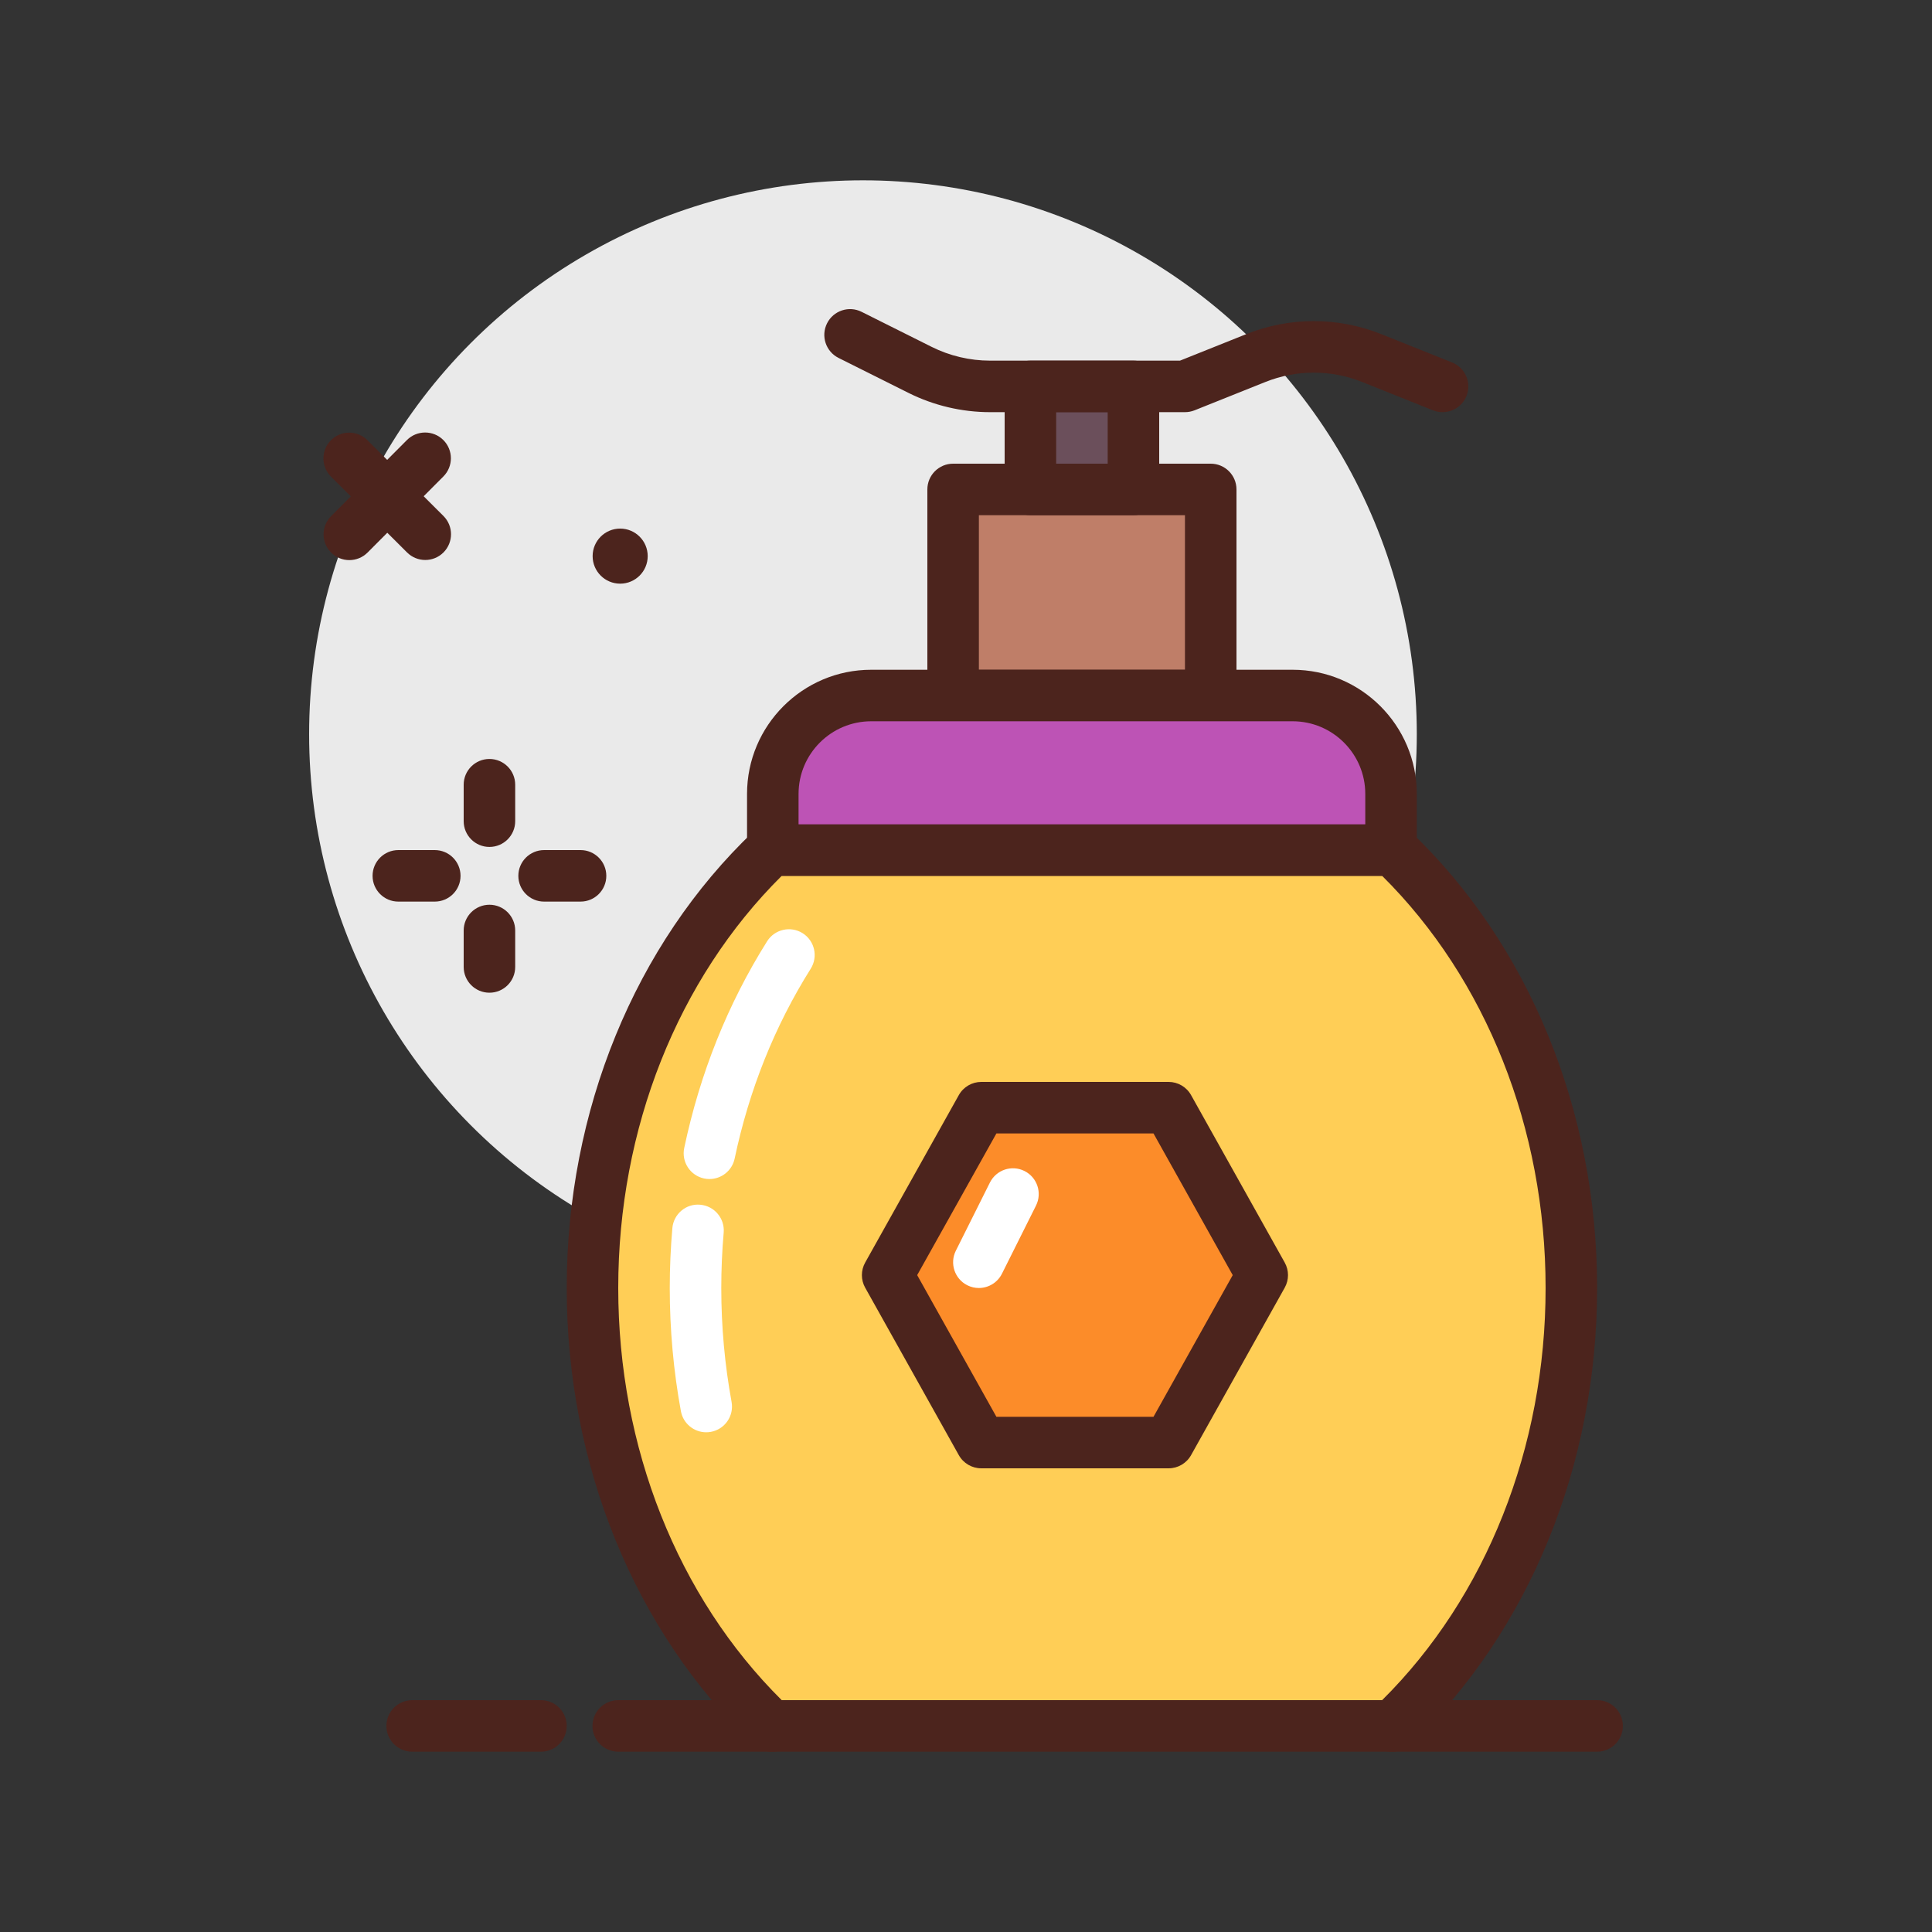 <svg id="cream" enable-background="new 0 0 300 300" height="512" viewBox="0 0 300 300" width="512" xmlns="http://www.w3.org/2000/svg"><rect x="0" y="0" width="300" height="300" fill="#333333" stroke="none"/><g><circle cx="134" cy="114" fill="#eaeaea" r="86"/><g fill="#4c241d"><path d="m76 131.512c-2.209 0-4-1.791-4-4v-5.66c0-2.209 1.791-4 4-4s4 1.791 4 4v5.66c0 2.209-1.791 4-4 4z"/><path d="m76 154.148c-2.209 0-4-1.791-4-4v-5.66c0-2.209 1.791-4 4-4s4 1.791 4 4v5.66c0 2.209-1.791 4-4 4z"/><path d="m67.512 140h-5.66c-2.209 0-4-1.791-4-4s1.791-4 4-4h5.66c2.209 0 4 1.791 4 4s-1.791 4-4 4z"/><path d="m90.148 140h-5.66c-2.209 0-4-1.791-4-4s1.791-4 4-4h5.66c2.209 0 4 1.791 4 4s-1.791 4-4 4z"/><circle cx="96.299" cy="86.355" r="4.276"/><path d="m54.244 86.973c-1.021 0-2.043-.389-2.824-1.166-1.564-1.561-1.568-4.092-.01-5.658l11.771-11.812c1.559-1.566 4.092-1.568 5.658-.01 1.564 1.561 1.568 4.092.01 5.658l-11.771 11.812c-.781.783-1.808 1.176-2.834 1.176z"/><path d="m66.035 86.953c-1.021 0-2.043-.389-2.824-1.166l-11.813-11.773c-1.564-1.561-1.568-4.094-.01-5.658 1.561-1.566 4.09-1.568 5.658-.01l11.812 11.773c1.564 1.561 1.568 4.094.01 5.658-.782.784-1.807 1.176-2.833 1.176z"/></g><g><path d="m148 76h40v32h-40z" fill="#bf7e68"/><path d="m188 112h-40c-2.209 0-4-1.791-4-4v-32c0-2.209 1.791-4 4-4h40c2.209 0 4 1.791 4 4v32c0 2.209-1.791 4-4 4zm-36-8h32v-24h-32z" fill="#4c241d"/></g><g><path d="m160 60h16v16h-16z" fill="#6b4f5b"/><path d="m176 80h-16c-2.209 0-4-1.791-4-4v-16c0-2.209 1.791-4 4-4h16c2.209 0 4 1.791 4 4v16c0 2.209-1.791 4-4 4zm-12-8h8v-8h-8z" fill="#4c241d"/></g><path d="m223.998 64.002c-.494 0-.996-.094-1.484-.287l-10.986-4.395c-4.852-1.941-10.203-1.945-15.055 0l-10.986 4.395c-.473.187-.977.285-1.487.285h-30.271c-4.365 0-8.736-1.031-12.643-2.984l-10.875-5.438c-1.977-.988-2.777-3.391-1.789-5.367.988-1.975 3.387-2.781 5.367-1.789l10.875 5.438c2.801 1.4 5.936 2.141 9.064 2.141h29.502l10.27-4.109c6.773-2.707 14.229-2.707 20.998 0l10.988 4.395c2.051.822 3.049 3.148 2.229 5.201-.627 1.561-2.129 2.512-3.717 2.514z" fill="#4c241d"/><g><path d="m92 200c0 27.393 10.812 51.861 27.761 68h96.478c16.949-16.139 27.761-40.607 27.761-68s-10.812-51.861-27.761-68h-96.478c-16.949 16.139-27.761 40.607-27.761 68z" fill="#ffce56"/><path d="m216.238 272h-96.477c-1.027 0-2.014-.395-2.758-1.104-18.431-17.55-29.003-43.39-29.003-70.896s10.572-53.346 29.004-70.896c.744-.709 1.73-1.104 2.758-1.104h96.477c1.027 0 2.014.395 2.758 1.104 18.431 17.548 29.003 43.388 29.003 70.896s-10.572 53.348-29.004 70.896c-.744.709-1.73 1.104-2.758 1.104zm-94.853-8h93.23c16.153-16.02 25.385-39.246 25.385-64s-9.232-47.98-25.385-64h-93.23c-16.153 16.021-25.385 39.248-25.385 64s9.232 47.979 25.385 64z" fill="#4c241d"/></g><path d="m109.66 222.404c-1.895 0-3.576-1.35-3.93-3.277-1.148-6.252-1.73-12.688-1.73-19.127 0-3.109.137-6.236.404-9.295.191-2.201 2.133-3.848 4.334-3.635 2.201.193 3.828 2.133 3.635 4.334-.248 2.826-.373 5.719-.373 8.596 0 5.957.537 11.906 1.598 17.682.4 2.174-1.039 4.258-3.211 4.656-.244.045-.489.066-.727.066z" fill="#fff"/><path d="m110.164 183.08c-.273 0-.551-.027-.828-.086-2.162-.455-3.545-2.578-3.09-4.738 2.443-11.596 6.773-22.395 12.869-32.094 1.176-1.865 3.643-2.43 5.516-1.258 1.869 1.176 2.434 3.645 1.258 5.516-5.592 8.896-9.566 18.816-11.814 29.484-.397 1.885-2.059 3.176-3.911 3.176z" fill="#fff"/><g><path d="m200.722 108h-65.444c-8.438 0-15.278 6.84-15.278 15.278v8.722h96v-8.722c0-8.438-6.84-15.278-15.278-15.278z" fill="#bd53b5"/><path d="m216 136h-96c-2.209 0-4-1.791-4-4v-8.723c0-10.629 8.648-19.277 19.277-19.277h65.445c10.629 0 19.277 8.648 19.277 19.277v8.723c.001 2.209-1.79 4-3.999 4zm-92-8h88v-4.723c0-6.219-5.059-11.277-11.277-11.277h-65.445c-6.219 0-11.277 5.059-11.277 11.277v4.723z" fill="#4c241d"/></g><path d="m248 272h-32c-2.209 0-4-1.791-4-4s1.791-4 4-4h32c2.209 0 4 1.791 4 4s-1.791 4-4 4z" fill="#4c241d"/><path d="m120 272h-24c-2.209 0-4-1.791-4-4s1.791-4 4-4h24c2.209 0 4 1.791 4 4s-1.791 4-4 4z" fill="#4c241d"/><path d="m84 272h-20c-2.209 0-4-1.791-4-4s1.791-4 4-4h20c2.209 0 4 1.791 4 4s-1.791 4-4 4z" fill="#4c241d"/><g><path d="m181.459 172h-29.083l-14.542 26 14.542 26h29.083l14.541-26z" fill="#fc8c29"/><path d="m181.459 228h-29.084c-1.449 0-2.783-.783-3.49-2.047l-14.541-26c-.68-1.215-.68-2.691 0-3.906l14.541-26c.707-1.264 2.041-2.047 3.49-2.047h29.084c1.449 0 2.783.783 3.49 2.047l14.541 26c.68 1.215.68 2.691 0 3.906l-14.541 26c-.707 1.264-2.041 2.047-3.49 2.047zm-26.738-8h24.393l12.303-22-12.303-22h-24.393l-12.303 22z" fill="#4c241d"/></g><path d="m151.996 200c-.6 0-1.211-.135-1.785-.422-1.975-.988-2.777-3.391-1.789-5.367l5.293-10.588c.988-1.973 3.387-2.781 5.367-1.789 1.975.988 2.777 3.391 1.789 5.367l-5.293 10.588c-.701 1.4-2.113 2.211-3.582 2.211z" fill="#fff"/></g></svg>